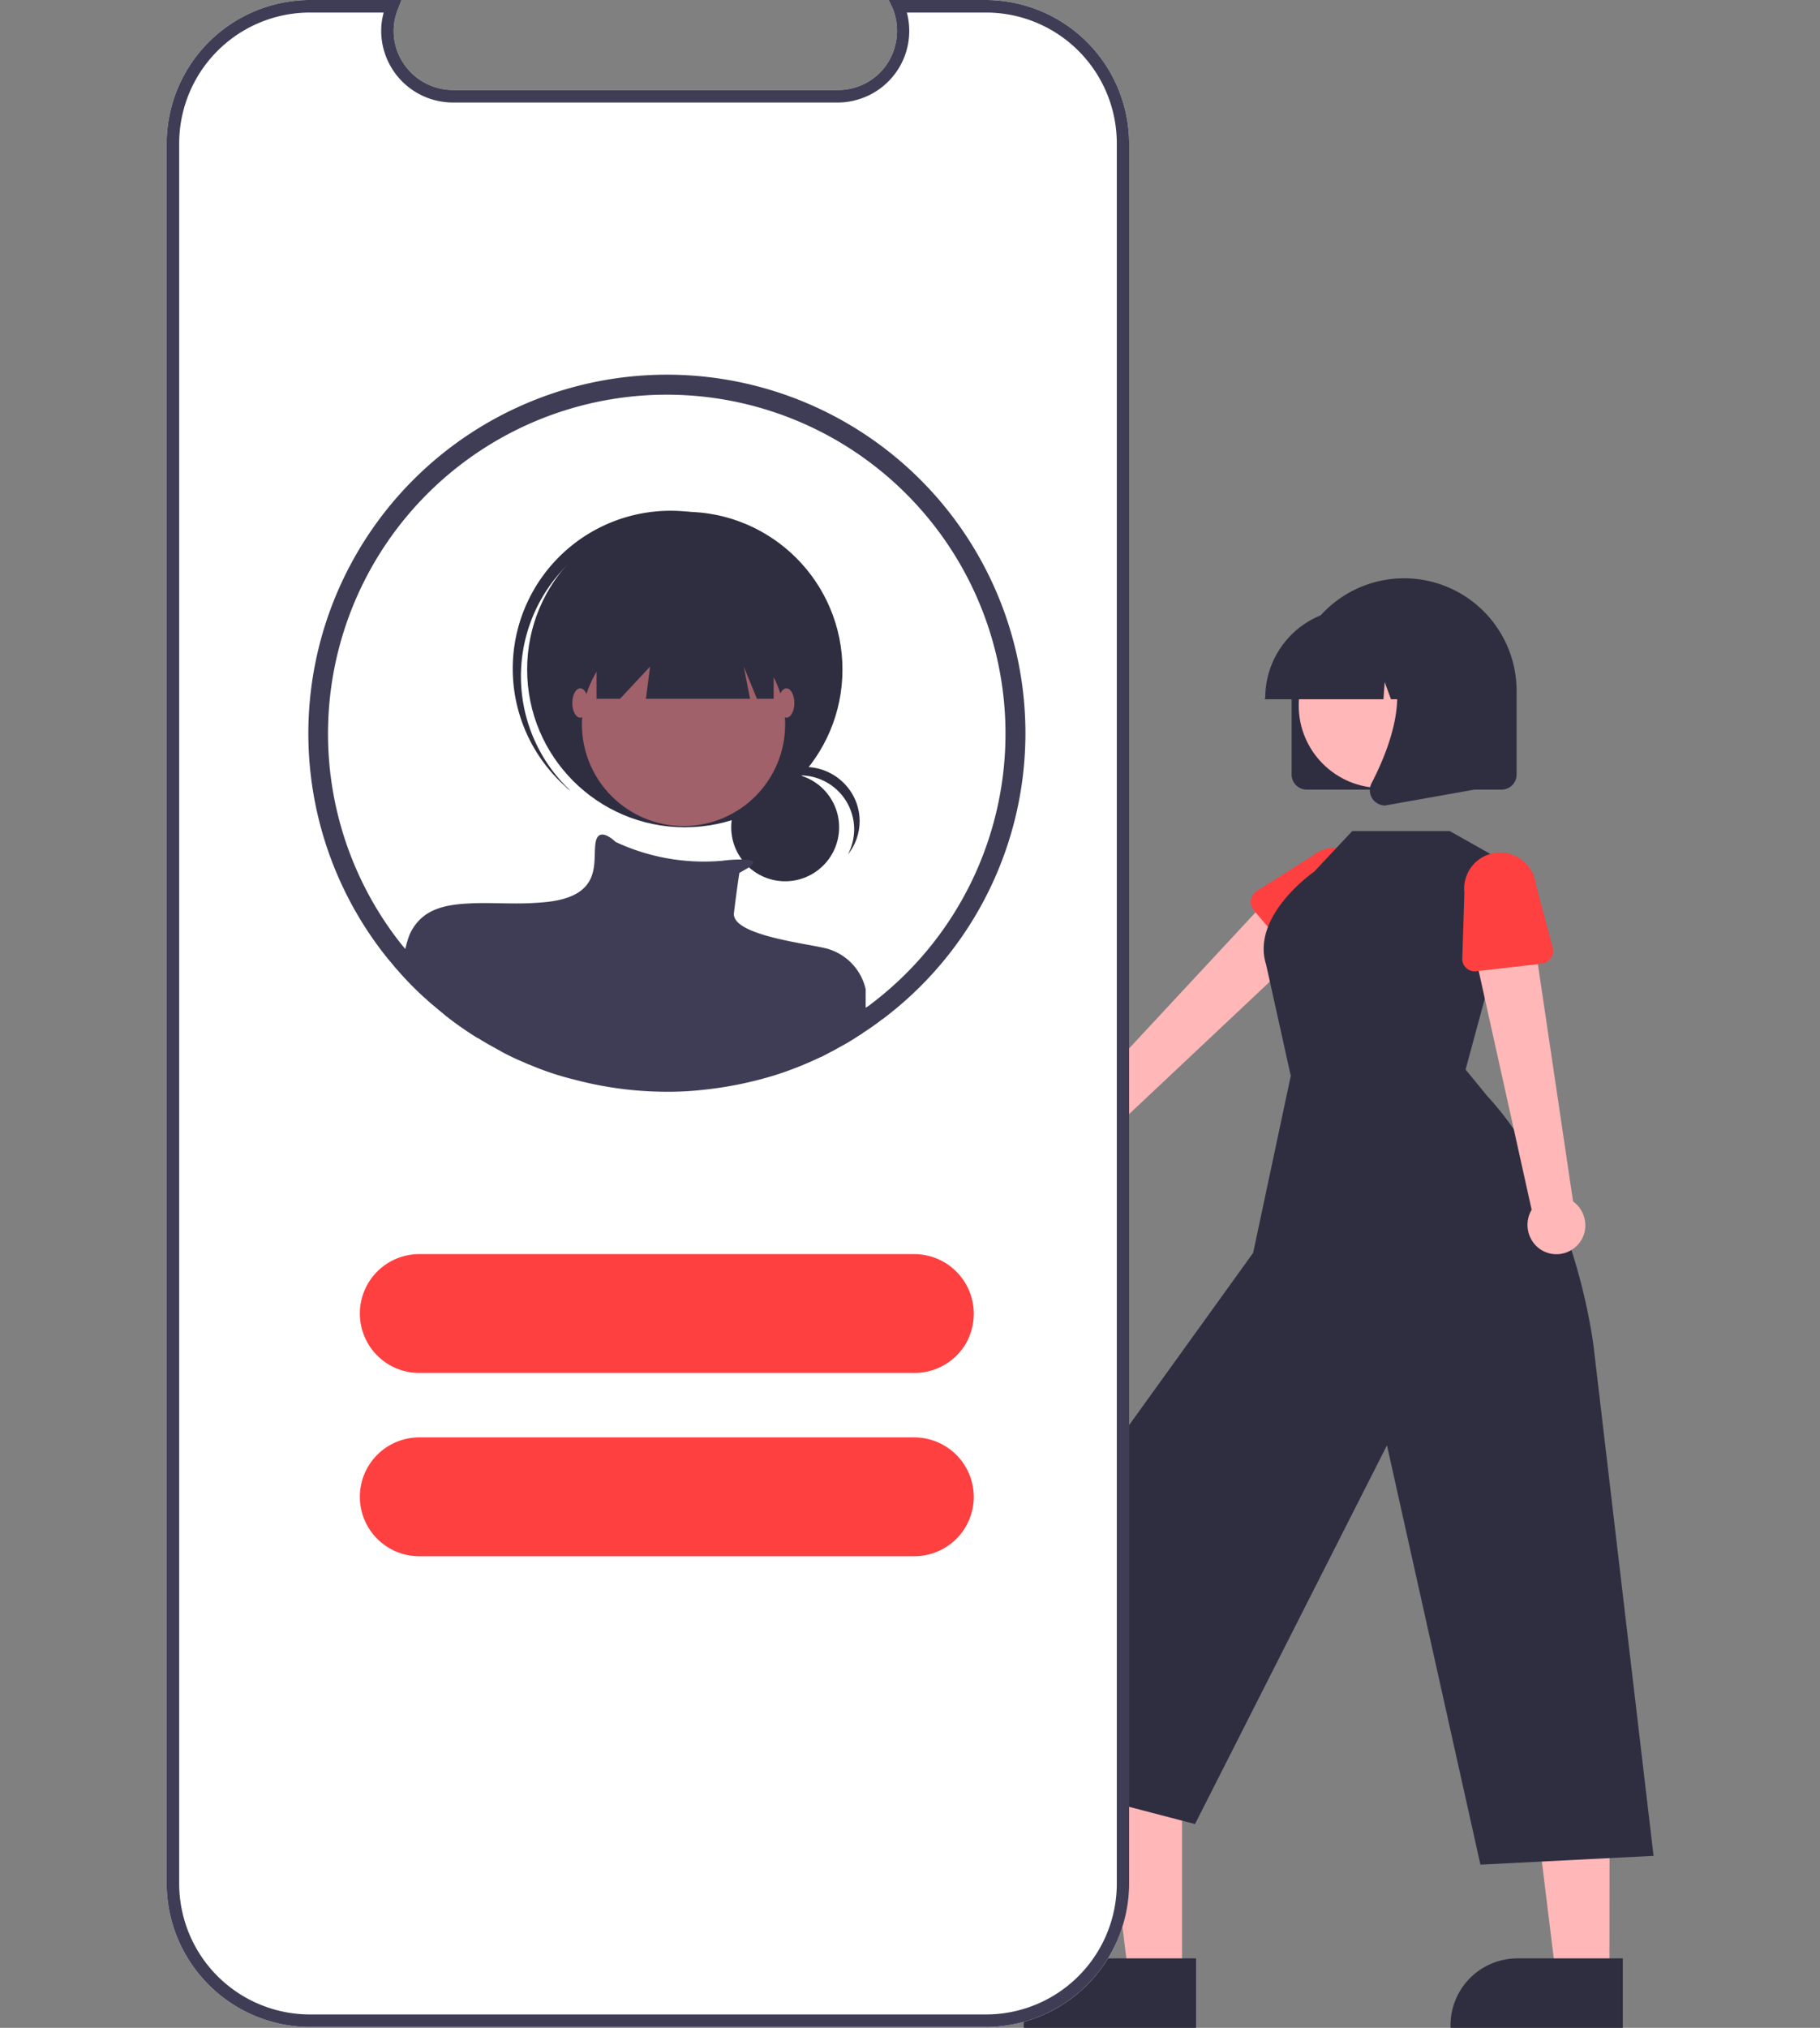 <svg id="Layer_1" data-name="Layer 1" xmlns="http://www.w3.org/2000/svg" viewBox="0 0 435.2 484.6"><rect x="0" y="0" width="435.2" height="484.6" fill="#808080" stroke="none"/><defs><style>.cls-1{fill:#ffb7b7;}.cls-2{fill:#ff4040;}.cls-3{fill:#2f2e41;}.cls-4{fill:#fff;}.cls-5{fill:#3f3d56;}.cls-6{fill:#a0616a;}</style></defs><path class="cls-1" d="M256.85,277.4a6.93,6.93,0,0,0,5.7-1.4,7.12,7.12,0,0,0,2.6-5.2l52.3-49.2-11.8-9.4-47.8,51.4a6.91,6.91,0,0,0-6.6,6.4A7.15,7.15,0,0,0,256.85,277.4Z"/><path class="cls-2" d="M310.05,229.5l-10.2-11.9a3.14,3.14,0,0,1,.3-4.4,1.31,1.31,0,0,1,.4-.3l13.2-8.3a8.56,8.56,0,0,1,12.08,1l0,0a8.66,8.66,0,0,1-1,12.1l-10.2,11.7a3.14,3.14,0,0,1-4.4.3l-.2-.2Z"/><path class="cls-1" d="M282.65,472.2h-12.8l-6.1-49.3h18.9v49.3Z"/><path class="cls-3" d="M286,484.6h-41.2V484a16,16,0,0,1,16-16H286Z"/><path class="cls-1" d="M384.85,472.2h-12.8L366,422.9h18.9Z"/><path class="cls-3" d="M388.05,484.6h-41.2V484a16,16,0,0,1,16-16h25.2Zm-37.6-229,12.9-47.6-16.7-9.4h-23.3l-9.1,9.7s-15.2,10.5-11.5,22.2l5.9,26.6-9,42.3-45.6,63.3-10.8,62.1,42.5,11.1,45.9-90.5L354,445.6l41.4-2.1-14.3-121.4s-4.1-37-25.4-60.1Z"/><path class="cls-1" d="M377.05,297.7a6.66,6.66,0,0,0,2-5.5,7.06,7.06,0,0,0-2.9-5.1l-10-67.4-14.3,4.5,14.4,64.9a7.09,7.09,0,0,0,1.6,9.1A6.89,6.89,0,0,0,377.05,297.7Z"/><path class="cls-2" d="M368.65,230.3l-15.6,1.8a3,3,0,0,1-3.38-2.56.68.68,0,0,1,0-.14v-.5l.5-15.6a8.6,8.6,0,1,1,17.1-1.9l4,15a3.06,3.06,0,0,1-2.13,3.78l-.07,0a.63.63,0,0,1-.4.1Z"/><path class="cls-3" d="M308.85,185.1v-20a26.9,26.9,0,0,1,53.8,0v20a3.59,3.59,0,0,1-3.58,3.6H312.55a3.62,3.62,0,0,1-3.7-3.52Z"/><circle class="cls-1" cx="330.25" cy="168.6" r="19.7"/><path class="cls-3" d="M302.55,166.7a21.23,21.23,0,0,1,21.26-21.2h4a21.21,21.21,0,0,1,21.2,21.2v.4h-8.5l-2.9-8.1-.6,8.1h-4.4l-1.5-4.1-.3,4.1h-28.4Z"/><path class="cls-3" d="M328.25,191a3.71,3.71,0,0,1-.3-3.8c4.2-8.1,10.2-23,2.3-32.2l-.6-.7h22.9v34.4l-20.8,3.7c-.2,0-.4.1-.6.1a3.81,3.81,0,0,1-2.9-1.5Z"/><path class="cls-4" d="M235.75,484.4H74.15a34.36,34.36,0,0,1-34.3-34.3V34.3A34.36,34.36,0,0,1,74.15,0H96l-.8,2.1a13.86,13.86,0,0,0,1.4,13.2,14.13,14.13,0,0,0,11.7,6.2h92.1a14,14,0,0,0,11.7-6.2,14.39,14.39,0,0,0,1.4-13.2l-1-2.1h23.2A34.36,34.36,0,0,1,270,34.3V450.1A34.33,34.33,0,0,1,235.75,484.4Z"/><path class="cls-5" d="M235.75,484.4H74.15a34.36,34.36,0,0,1-34.3-34.3V34.3A34.36,34.36,0,0,1,74.15,0H96l-.8,2.1a13.86,13.86,0,0,0,1.4,13.2,14.13,14.13,0,0,0,11.7,6.2h92.1a14,14,0,0,0,11.7-6.2,14.39,14.39,0,0,0,1.4-13.2l-1-2.1h23.2A34.36,34.36,0,0,1,270,34.3V450.1A34.33,34.33,0,0,1,235.75,484.4ZM74.15,3a31.27,31.27,0,0,0-31.3,31.26V450.1a31.27,31.27,0,0,0,31.26,31.3H235.75a31.27,31.27,0,0,0,31.3-31.26V34.3A31.27,31.27,0,0,0,235.79,3H216.85a17.1,17.1,0,0,1-12.1,20.9,16.33,16.33,0,0,1-4.4.6h-92.1A17.16,17.16,0,0,1,91.15,7.4a16.33,16.33,0,0,1,.6-4.4Z"/><path class="cls-4" d="M240.45,147.1a85.74,85.74,0,1,0-148.2,81.4c.8,1,1.6,1.9,2.4,2.9l.2.2a78.18,78.18,0,0,0,6.4,6.6c.6.5,1.2,1.1,1.8,1.6l3.6,3a81.3,81.3,0,0,0,7.6,5.3h.1c1.7,1.1,3.4,2,5.2,3l.7.4q2.55,1.35,5.1,2.4l1.1.5h.1a68.42,68.42,0,0,0,10.8,3.6,86.33,86.33,0,0,0,22.1,2.9,73,73,0,0,0,8.1-.4,90.31,90.31,0,0,0,17.9-3.6h0a83.74,83.74,0,0,0,10.8-4.3h.1c.8-.4,1.5-.8,2.3-1.2.1-.1.2-.1.4-.2l1.8-1q2.25-1.2,4.5-2.7a8.64,8.64,0,0,0,1.2-.8c1.4-.9,2.7-1.8,4-2.8.2-.2.5-.3.7-.5a85.47,85.47,0,0,0,29.2-96.3Z"/><circle class="cls-3" cx="187.75" cy="197.7" r="12.9"/><path class="cls-3" d="M191.35,185.3a12.92,12.92,0,0,1,12.9,12.8,13.1,13.1,0,0,1-1.5,6.1,12.78,12.78,0,0,0,1.6-13.4,13.09,13.09,0,0,0-11.3-7.5,12.83,12.83,0,0,0-11.7,6.7,12.46,12.46,0,0,1,10-4.7Z"/><circle class="cls-3" cx="163.75" cy="160" r="37.7"/><path class="cls-3" d="M134.15,136.6a37.74,37.74,0,0,1,52.3-4l-.9-.9a37.74,37.74,0,0,0-50.4,56.2l.2.2a4,4,0,0,0,1,.8A37.46,37.46,0,0,1,134.15,136.6Z"/><circle class="cls-6" cx="163.45" cy="173.1" r="24.3"/><path class="cls-5" d="M207,236.4v8.2l-4.5,2.7-1.8,1c-.1.1-.2.1-.4.2l-2.3,1.2h-.1a83.74,83.74,0,0,1-10.8,4.3h0a83.45,83.45,0,0,1-17.9,3.6,73,73,0,0,1-8.1.4,86.33,86.33,0,0,1-22.1-2.9,97.66,97.66,0,0,1-10.8-3.6h-.1L127,251l-5.1-2.4-.7-.4a52.69,52.69,0,0,1-5.2-3h-.1a81.3,81.3,0,0,1-7.6-5.3l-3.6-3c-.6-.5-1.2-1.1-1.8-1.6-2.2-2.1-4.4-4.3-6.4-6.6a34.82,34.82,0,0,1,1.2-4.7h0c.1-.3.2-.5.3-.8l.3-.6c2.8-5.2,7.7-6.4,13.9-6.7,3.5-.2,7.4,0,11.4,0q3.3,0,6.6-.3c14.1-1.3,11.5-9.6,12.2-14.1.6-4.3,4.5-.6,4.8-.3h0a49.88,49.88,0,0,0,25.5,4.5,33.79,33.79,0,0,1,4.5-.3c4,0,3.1,1.1,1.7,2l-2.1,1.2s-.6,3.8-1.3,9.6c-.6,5.5,18.8,7.4,22.6,8.6h0a13.09,13.09,0,0,1,8.9,9.6Z"/><path class="cls-3" d="M142.65,142.7V167h5.6l7.2-7.7-1,7.7h24.9l-1.5-7.7L181,167h4V142.7Z"/><ellipse class="cls-6" cx="138.75" cy="168" rx="1.9" ry="3.5"/><ellipse class="cls-6" cx="188.05" cy="168" rx="1.9" ry="3.5"/><path class="cls-5" d="M240.45,147.1a85.74,85.74,0,1,0-148.2,81.4c.8,1,1.6,1.9,2.4,2.9l.2.2a78.18,78.18,0,0,0,6.4,6.6c.6.5,1.2,1.1,1.8,1.6l3.6,3a81.3,81.3,0,0,0,7.6,5.3h.1c1.7,1.1,3.4,2,5.2,3l.7.4q2.55,1.35,5.1,2.4l1.1.5h.1a68.42,68.42,0,0,0,10.8,3.6,86.33,86.33,0,0,0,22.1,2.9,73,73,0,0,0,8.1-.4,90.31,90.31,0,0,0,17.9-3.6h0a83.74,83.74,0,0,0,10.8-4.3h.1c.8-.4,1.5-.8,2.3-1.2.1-.1.2-.1.4-.2l1.8-1q2.25-1.2,4.5-2.7a8.64,8.64,0,0,0,1.2-.8c1.4-.9,2.7-1.8,4-2.8.2-.2.5-.3.7-.5a85.47,85.47,0,0,0,29.2-96.3Zm-32,92.7a9.27,9.27,0,0,1-1.6,1.1,14.41,14.41,0,0,1-1.5,1.1c-.4.3-.9.6-1.4.9a12.49,12.49,0,0,0-1.2.8c-1.3.8-2.6,1.6-3.9,2.3l-.4.2-1.8.9a.35.35,0,0,0-.2.1h-.1a22.56,22.56,0,0,1-2.2,1.1,69.21,69.21,0,0,1-9,3.6l-1.2.4a75.82,75.82,0,0,1-17,3.4c-2.5.2-5.1.4-7.6.4a81.48,81.48,0,0,1-20.9-2.7,79.54,79.54,0,0,1-10.3-3.5c-.34-.12-.67-.25-1-.4a1.69,1.69,0,0,0-.5-.2c-1.4-.6-2.9-1.3-4.3-2l-.7-.4a50.77,50.77,0,0,1-5-2.9l-1.8-1.2q-2.7-1.8-5.4-3.9c-1.2-.9-2.3-1.8-3.4-2.8-.6-.5-1.2-1-1.7-1.5-2.2-2-4.2-4.2-6.2-6.4l-1.9-2.2c-.1-.2-.3-.3-.4-.5a81,81,0,1,1,113.77,13.4l-1.17.9Z"/><path id="C" class="cls-2" d="M218.65,328.1H100.25a14.2,14.2,0,0,1,0-28.4H218.65a14.25,14.25,0,0,1,14.2,14.2A14.48,14.48,0,0,1,231,321a14.24,14.24,0,0,1-12.3,7.1Z"/><path id="C-2" class="cls-2" d="M218.65,371.9H100.25a14.2,14.2,0,0,1,0-28.4h118.4a14.25,14.25,0,0,1,14.2,14.2,14.48,14.48,0,0,1-1.9,7.1,14.24,14.24,0,0,1-12.3,7.1Z"/></svg>